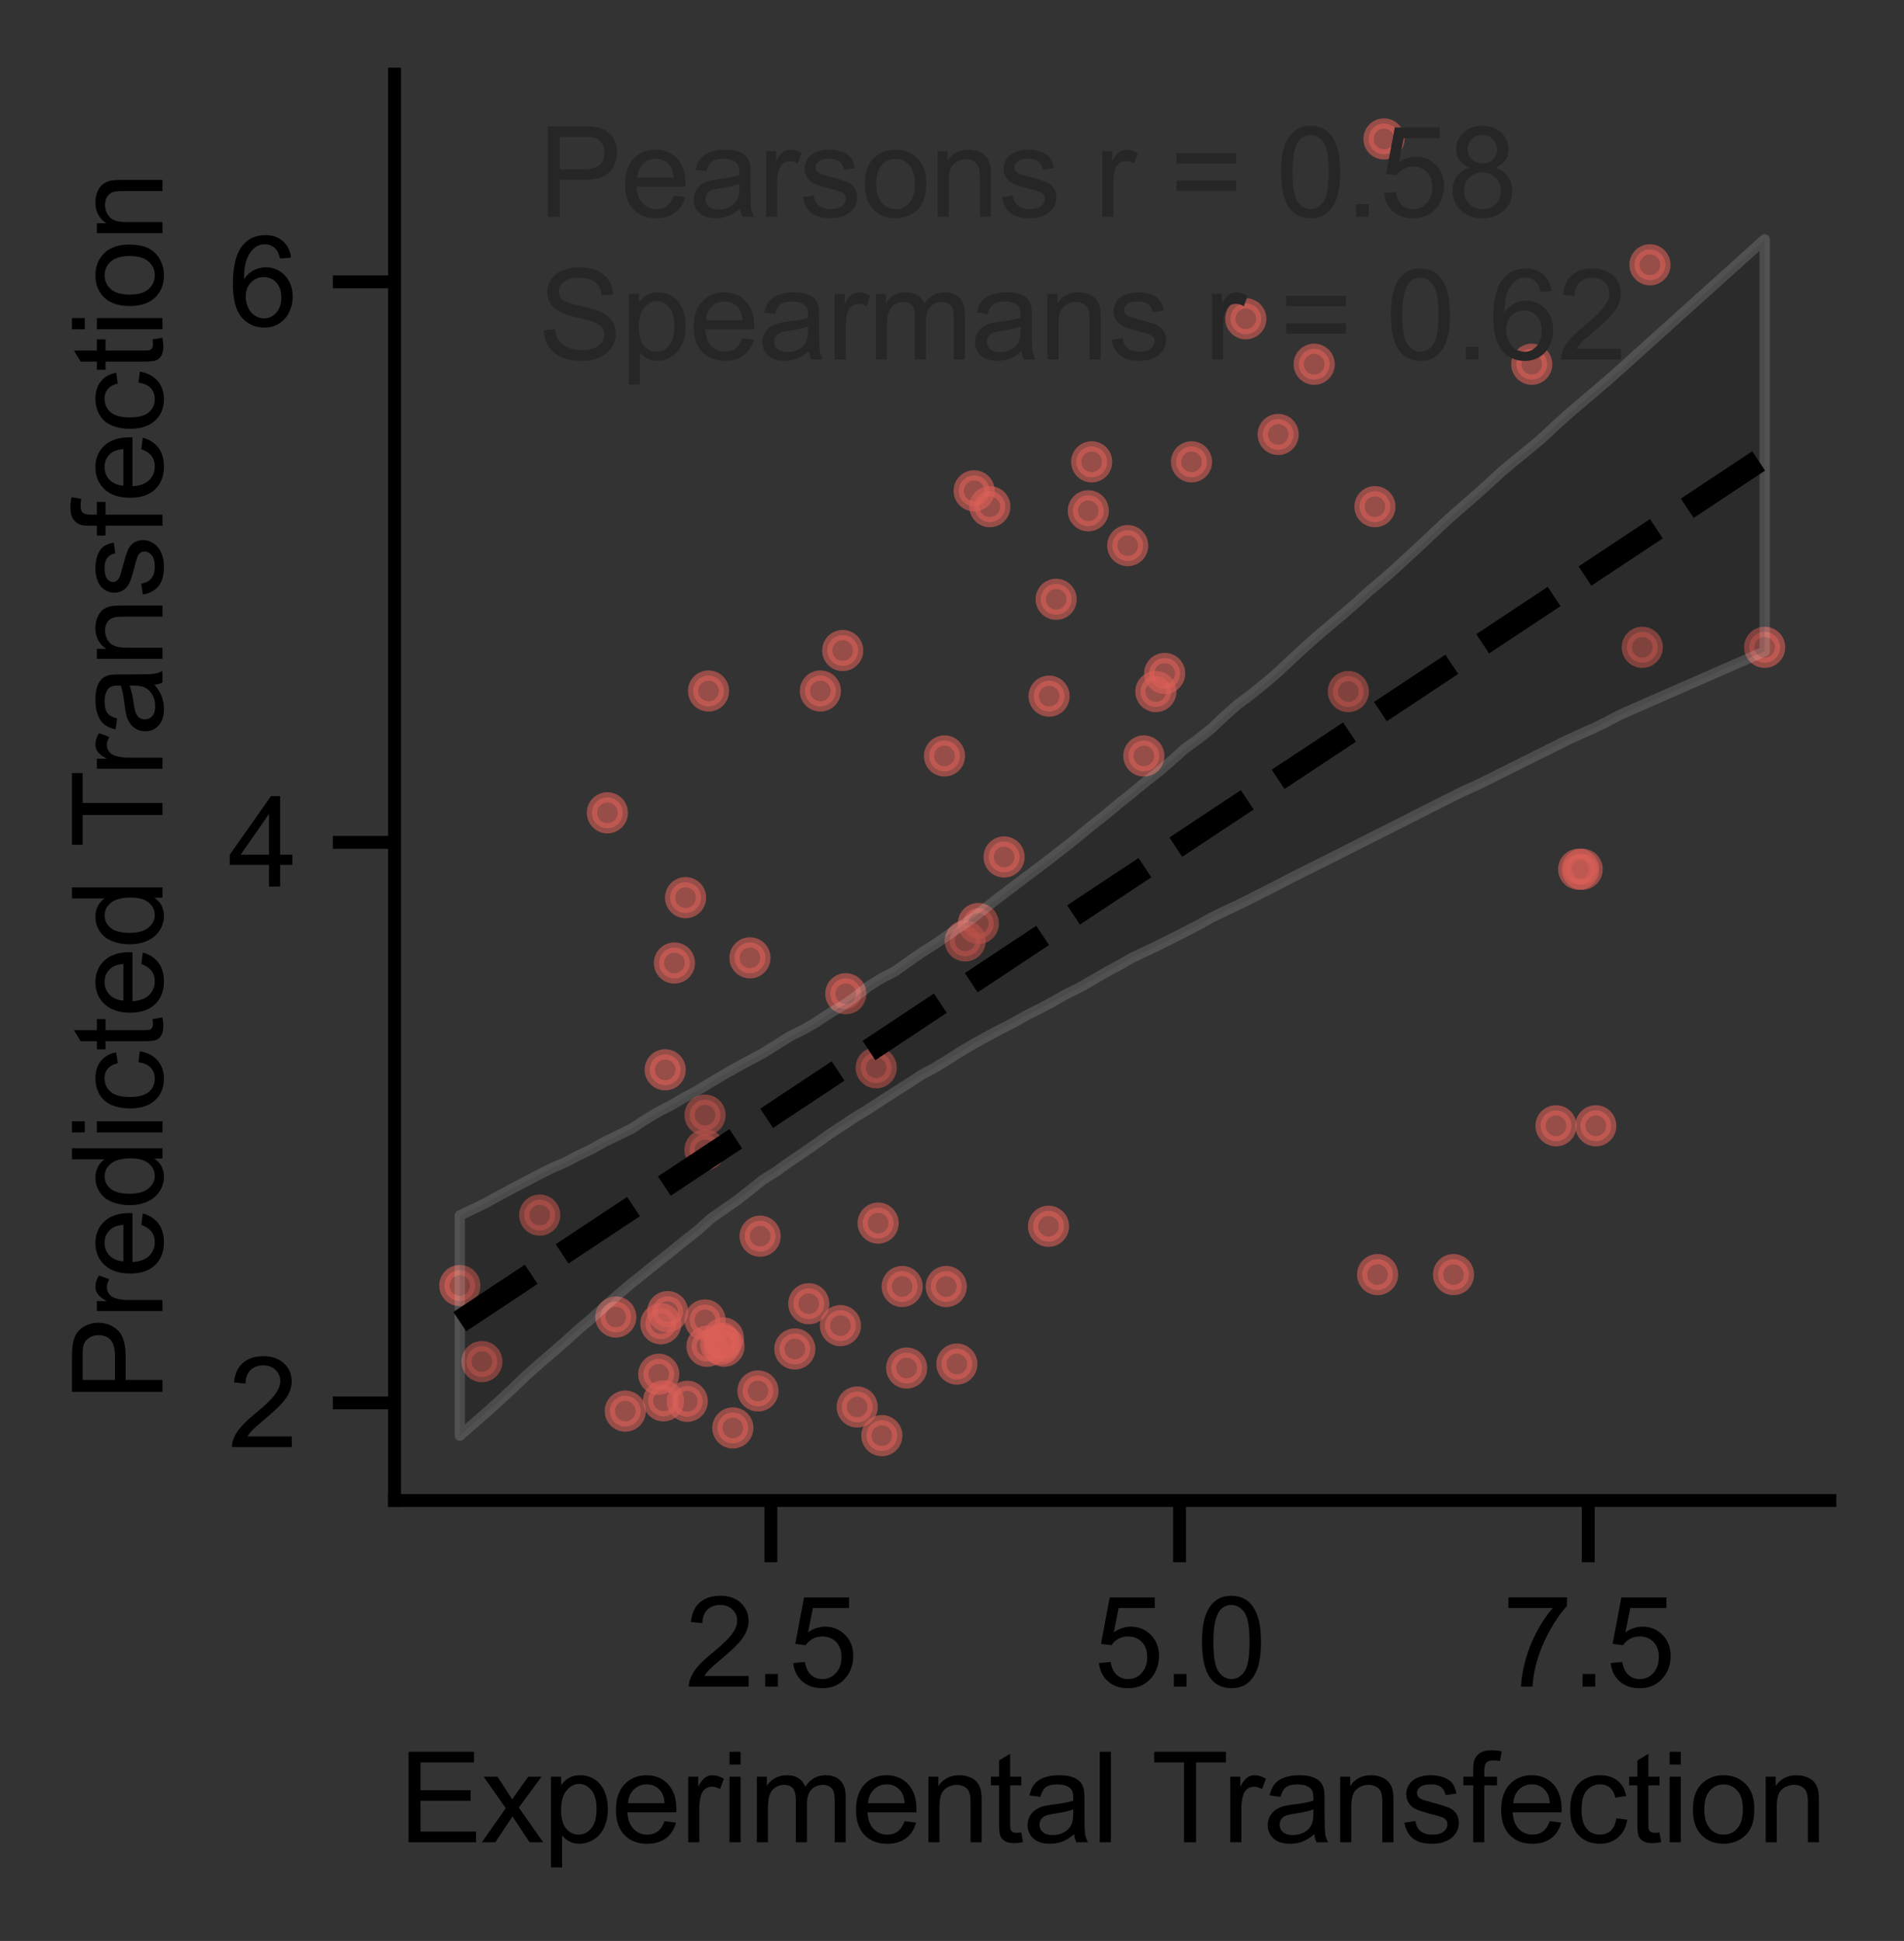 <?xml version="1.0" encoding="utf-8" standalone="no"?>
<!DOCTYPE svg PUBLIC "-//W3C//DTD SVG 1.1//EN"
  "http://www.w3.org/Graphics/SVG/1.1/DTD/svg11.dtd">
<svg xmlns:xlink="http://www.w3.org/1999/xlink" width="185.048pt" height="188.595pt" viewBox="0 0 185.048 188.595" xmlns="http://www.w3.org/2000/svg" version="1.1">
 <rect x="0" y="0" width="185.048" height="188.595" fill="#333333" stroke="none"/>
 <defs>
  <style type="text/css">*{stroke-linejoin: round; stroke-linecap: butt}</style>
 </defs>
 <g id="figure_1">
  <g id="patch_1">
   <path d="M 0 188.595 
L 185.048 188.595 
L 185.048 0 
L 0 0 
L 0 188.595 
z
" style="fill: none"/>
  </g>
  <g id="axes_1">
   <g id="patch_2">
    <path d="M 38.347 145.8 
L 177.847 145.8 
L 177.847 7.2 
L 38.347 7.2 
L 38.347 145.8 
z
" style="fill: none"/>
   </g>
   <g id="matplotlib.axis_1">
    <g id="xtick_1">
     <g id="line2d_1">
      <defs>
       <path id="m07da6d28dd" d="M 0 0 
L 0 6 
" style="stroke: #000000; stroke-width: 1.25"/>
      </defs>
      <g>
       <use xlink:href="#m07da6d28dd" x="74.919" y="145.8" style="stroke: #000000; stroke-width: 1.25"/>
      </g>
     </g>
     <g id="text_1">
      <!-- 2.5 -->
      <g transform="translate(66.579 163.889) scale(0.12 -0.12)">
       <defs>
        <path id="ArialMT-32" d="M 3222 541 
L 3222 0 
L 194 0 
Q 188 203 259 391 
Q 375 700 629 1000 
Q 884 1300 1366 1694 
Q 2113 2306 2375 2664 
Q 2638 3022 2638 3341 
Q 2638 3675 2398 3904 
Q 2159 4134 1775 4134 
Q 1369 4134 1125 3890 
Q 881 3647 878 3216 
L 300 3275 
Q 359 3922 746 4261 
Q 1134 4600 1788 4600 
Q 2447 4600 2831 4234 
Q 3216 3869 3216 3328 
Q 3216 3053 3103 2787 
Q 2991 2522 2730 2228 
Q 2469 1934 1863 1422 
Q 1356 997 1212 845 
Q 1069 694 975 541 
L 3222 541 
z
" transform="scale(0.016)"/>
        <path id="ArialMT-2e" d="M 581 0 
L 581 641 
L 1222 641 
L 1222 0 
L 581 0 
z
" transform="scale(0.016)"/>
        <path id="ArialMT-35" d="M 266 1200 
L 856 1250 
Q 922 819 1161 601 
Q 1400 384 1738 384 
Q 2144 384 2425 690 
Q 2706 997 2706 1503 
Q 2706 1984 2436 2262 
Q 2166 2541 1728 2541 
Q 1456 2541 1237 2417 
Q 1019 2294 894 2097 
L 366 2166 
L 809 4519 
L 3088 4519 
L 3088 3981 
L 1259 3981 
L 1013 2750 
Q 1425 3038 1878 3038 
Q 2478 3038 2890 2622 
Q 3303 2206 3303 1553 
Q 3303 931 2941 478 
Q 2500 -78 1738 -78 
Q 1113 -78 717 272 
Q 322 622 266 1200 
z
" transform="scale(0.016)"/>
       </defs>
       <use xlink:href="#ArialMT-32"/>
       <use xlink:href="#ArialMT-2e" x="55.615"/>
       <use xlink:href="#ArialMT-35" x="83.398"/>
      </g>
     </g>
    </g>
    <g id="xtick_2">
     <g id="line2d_2">
      <g>
       <use xlink:href="#m07da6d28dd" x="114.64" y="145.8" style="stroke: #000000; stroke-width: 1.25"/>
      </g>
     </g>
     <g id="text_2">
      <!-- 5.0 -->
      <g transform="translate(106.3 163.889) scale(0.12 -0.12)">
       <defs>
        <path id="ArialMT-30" d="M 266 2259 
Q 266 3072 433 3567 
Q 600 4063 929 4331 
Q 1259 4600 1759 4600 
Q 2128 4600 2406 4451 
Q 2684 4303 2865 4023 
Q 3047 3744 3150 3342 
Q 3253 2941 3253 2259 
Q 3253 1453 3087 958 
Q 2922 463 2592 192 
Q 2263 -78 1759 -78 
Q 1097 -78 719 397 
Q 266 969 266 2259 
z
M 844 2259 
Q 844 1131 1108 757 
Q 1372 384 1759 384 
Q 2147 384 2411 759 
Q 2675 1134 2675 2259 
Q 2675 3391 2411 3762 
Q 2147 4134 1753 4134 
Q 1366 4134 1134 3806 
Q 844 3388 844 2259 
z
" transform="scale(0.016)"/>
       </defs>
       <use xlink:href="#ArialMT-35"/>
       <use xlink:href="#ArialMT-2e" x="55.615"/>
       <use xlink:href="#ArialMT-30" x="83.398"/>
      </g>
     </g>
    </g>
    <g id="xtick_3">
     <g id="line2d_3">
      <g>
       <use xlink:href="#m07da6d28dd" x="154.36" y="145.8" style="stroke: #000000; stroke-width: 1.25"/>
      </g>
     </g>
     <g id="text_3">
      <!-- 7.5 -->
      <g transform="translate(146.02 163.889) scale(0.12 -0.12)">
       <defs>
        <path id="ArialMT-37" d="M 303 3981 
L 303 4522 
L 3269 4522 
L 3269 4084 
Q 2831 3619 2401 2847 
Q 1972 2075 1738 1259 
Q 1569 684 1522 0 
L 944 0 
Q 953 541 1156 1306 
Q 1359 2072 1739 2783 
Q 2119 3494 2547 3981 
L 303 3981 
z
" transform="scale(0.016)"/>
       </defs>
       <use xlink:href="#ArialMT-37"/>
       <use xlink:href="#ArialMT-2e" x="55.615"/>
       <use xlink:href="#ArialMT-35" x="83.398"/>
      </g>
     </g>
    </g>
    <g id="text_4">
     <!-- Experimental Transfection -->
     <g transform="translate(38.735 179.01) scale(0.12 -0.12)">
      <defs>
       <path id="ArialMT-45" d="M 506 0 
L 506 4581 
L 3819 4581 
L 3819 4041 
L 1113 4041 
L 1113 2638 
L 3647 2638 
L 3647 2100 
L 1113 2100 
L 1113 541 
L 3925 541 
L 3925 0 
L 506 0 
z
" transform="scale(0.016)"/>
       <path id="ArialMT-78" d="M 47 0 
L 1259 1725 
L 138 3319 
L 841 3319 
L 1350 2541 
Q 1494 2319 1581 2169 
Q 1719 2375 1834 2534 
L 2394 3319 
L 3066 3319 
L 1919 1756 
L 3153 0 
L 2463 0 
L 1781 1031 
L 1600 1309 
L 728 0 
L 47 0 
z
" transform="scale(0.016)"/>
       <path id="ArialMT-70" d="M 422 -1272 
L 422 3319 
L 934 3319 
L 934 2888 
Q 1116 3141 1344 3267 
Q 1572 3394 1897 3394 
Q 2322 3394 2647 3175 
Q 2972 2956 3137 2557 
Q 3303 2159 3303 1684 
Q 3303 1175 3120 767 
Q 2938 359 2589 142 
Q 2241 -75 1856 -75 
Q 1575 -75 1351 44 
Q 1128 163 984 344 
L 984 -1272 
L 422 -1272 
z
M 931 1641 
Q 931 1000 1190 694 
Q 1450 388 1819 388 
Q 2194 388 2461 705 
Q 2728 1022 2728 1688 
Q 2728 2322 2467 2637 
Q 2206 2953 1844 2953 
Q 1484 2953 1207 2617 
Q 931 2281 931 1641 
z
" transform="scale(0.016)"/>
       <path id="ArialMT-65" d="M 2694 1069 
L 3275 997 
Q 3138 488 2766 206 
Q 2394 -75 1816 -75 
Q 1088 -75 661 373 
Q 234 822 234 1631 
Q 234 2469 665 2931 
Q 1097 3394 1784 3394 
Q 2450 3394 2872 2941 
Q 3294 2488 3294 1666 
Q 3294 1616 3291 1516 
L 816 1516 
Q 847 969 1125 678 
Q 1403 388 1819 388 
Q 2128 388 2347 550 
Q 2566 713 2694 1069 
z
M 847 1978 
L 2700 1978 
Q 2663 2397 2488 2606 
Q 2219 2931 1791 2931 
Q 1403 2931 1139 2672 
Q 875 2413 847 1978 
z
" transform="scale(0.016)"/>
       <path id="ArialMT-72" d="M 416 0 
L 416 3319 
L 922 3319 
L 922 2816 
Q 1116 3169 1280 3281 
Q 1444 3394 1641 3394 
Q 1925 3394 2219 3213 
L 2025 2691 
Q 1819 2813 1613 2813 
Q 1428 2813 1281 2702 
Q 1134 2591 1072 2394 
Q 978 2094 978 1738 
L 978 0 
L 416 0 
z
" transform="scale(0.016)"/>
       <path id="ArialMT-69" d="M 425 3934 
L 425 4581 
L 988 4581 
L 988 3934 
L 425 3934 
z
M 425 0 
L 425 3319 
L 988 3319 
L 988 0 
L 425 0 
z
" transform="scale(0.016)"/>
       <path id="ArialMT-6d" d="M 422 0 
L 422 3319 
L 925 3319 
L 925 2853 
Q 1081 3097 1340 3245 
Q 1600 3394 1931 3394 
Q 2300 3394 2536 3241 
Q 2772 3088 2869 2813 
Q 3263 3394 3894 3394 
Q 4388 3394 4653 3120 
Q 4919 2847 4919 2278 
L 4919 0 
L 4359 0 
L 4359 2091 
Q 4359 2428 4304 2576 
Q 4250 2725 4106 2815 
Q 3963 2906 3769 2906 
Q 3419 2906 3187 2673 
Q 2956 2441 2956 1928 
L 2956 0 
L 2394 0 
L 2394 2156 
Q 2394 2531 2256 2718 
Q 2119 2906 1806 2906 
Q 1569 2906 1367 2781 
Q 1166 2656 1075 2415 
Q 984 2175 984 1722 
L 984 0 
L 422 0 
z
" transform="scale(0.016)"/>
       <path id="ArialMT-6e" d="M 422 0 
L 422 3319 
L 928 3319 
L 928 2847 
Q 1294 3394 1984 3394 
Q 2284 3394 2536 3286 
Q 2788 3178 2913 3003 
Q 3038 2828 3088 2588 
Q 3119 2431 3119 2041 
L 3119 0 
L 2556 0 
L 2556 2019 
Q 2556 2363 2490 2533 
Q 2425 2703 2258 2804 
Q 2091 2906 1866 2906 
Q 1506 2906 1245 2678 
Q 984 2450 984 1813 
L 984 0 
L 422 0 
z
" transform="scale(0.016)"/>
       <path id="ArialMT-74" d="M 1650 503 
L 1731 6 
Q 1494 -44 1306 -44 
Q 1000 -44 831 53 
Q 663 150 594 308 
Q 525 466 525 972 
L 525 2881 
L 113 2881 
L 113 3319 
L 525 3319 
L 525 4141 
L 1084 4478 
L 1084 3319 
L 1650 3319 
L 1650 2881 
L 1084 2881 
L 1084 941 
Q 1084 700 1114 631 
Q 1144 563 1211 522 
Q 1278 481 1403 481 
Q 1497 481 1650 503 
z
" transform="scale(0.016)"/>
       <path id="ArialMT-61" d="M 2588 409 
Q 2275 144 1986 34 
Q 1697 -75 1366 -75 
Q 819 -75 525 192 
Q 231 459 231 875 
Q 231 1119 342 1320 
Q 453 1522 633 1644 
Q 813 1766 1038 1828 
Q 1203 1872 1538 1913 
Q 2219 1994 2541 2106 
Q 2544 2222 2544 2253 
Q 2544 2597 2384 2738 
Q 2169 2928 1744 2928 
Q 1347 2928 1158 2789 
Q 969 2650 878 2297 
L 328 2372 
Q 403 2725 575 2942 
Q 747 3159 1072 3276 
Q 1397 3394 1825 3394 
Q 2250 3394 2515 3294 
Q 2781 3194 2906 3042 
Q 3031 2891 3081 2659 
Q 3109 2516 3109 2141 
L 3109 1391 
Q 3109 606 3145 398 
Q 3181 191 3288 0 
L 2700 0 
Q 2613 175 2588 409 
z
M 2541 1666 
Q 2234 1541 1622 1453 
Q 1275 1403 1131 1340 
Q 988 1278 909 1158 
Q 831 1038 831 891 
Q 831 666 1001 516 
Q 1172 366 1500 366 
Q 1825 366 2078 508 
Q 2331 650 2450 897 
Q 2541 1088 2541 1459 
L 2541 1666 
z
" transform="scale(0.016)"/>
       <path id="ArialMT-6c" d="M 409 0 
L 409 4581 
L 972 4581 
L 972 0 
L 409 0 
z
" transform="scale(0.016)"/>
       <path id="ArialMT-20" transform="scale(0.016)"/>
       <path id="ArialMT-54" d="M 1659 0 
L 1659 4041 
L 150 4041 
L 150 4581 
L 3781 4581 
L 3781 4041 
L 2266 4041 
L 2266 0 
L 1659 0 
z
" transform="scale(0.016)"/>
       <path id="ArialMT-73" d="M 197 991 
L 753 1078 
Q 800 744 1014 566 
Q 1228 388 1613 388 
Q 2000 388 2187 545 
Q 2375 703 2375 916 
Q 2375 1106 2209 1216 
Q 2094 1291 1634 1406 
Q 1016 1563 777 1677 
Q 538 1791 414 1992 
Q 291 2194 291 2438 
Q 291 2659 392 2848 
Q 494 3038 669 3163 
Q 800 3259 1026 3326 
Q 1253 3394 1513 3394 
Q 1903 3394 2198 3281 
Q 2494 3169 2634 2976 
Q 2775 2784 2828 2463 
L 2278 2388 
Q 2241 2644 2061 2787 
Q 1881 2931 1553 2931 
Q 1166 2931 1000 2803 
Q 834 2675 834 2503 
Q 834 2394 903 2306 
Q 972 2216 1119 2156 
Q 1203 2125 1616 2013 
Q 2213 1853 2448 1751 
Q 2684 1650 2818 1456 
Q 2953 1263 2953 975 
Q 2953 694 2789 445 
Q 2625 197 2315 61 
Q 2006 -75 1616 -75 
Q 969 -75 630 194 
Q 291 463 197 991 
z
" transform="scale(0.016)"/>
       <path id="ArialMT-66" d="M 556 0 
L 556 2881 
L 59 2881 
L 59 3319 
L 556 3319 
L 556 3672 
Q 556 4006 616 4169 
Q 697 4388 901 4523 
Q 1106 4659 1475 4659 
Q 1713 4659 2000 4603 
L 1916 4113 
Q 1741 4144 1584 4144 
Q 1328 4144 1222 4034 
Q 1116 3925 1116 3625 
L 1116 3319 
L 1763 3319 
L 1763 2881 
L 1116 2881 
L 1116 0 
L 556 0 
z
" transform="scale(0.016)"/>
       <path id="ArialMT-63" d="M 2588 1216 
L 3141 1144 
Q 3050 572 2676 248 
Q 2303 -75 1759 -75 
Q 1078 -75 664 370 
Q 250 816 250 1647 
Q 250 2184 428 2587 
Q 606 2991 970 3192 
Q 1334 3394 1763 3394 
Q 2303 3394 2647 3120 
Q 2991 2847 3088 2344 
L 2541 2259 
Q 2463 2594 2264 2762 
Q 2066 2931 1784 2931 
Q 1359 2931 1093 2626 
Q 828 2322 828 1663 
Q 828 994 1084 691 
Q 1341 388 1753 388 
Q 2084 388 2306 591 
Q 2528 794 2588 1216 
z
" transform="scale(0.016)"/>
       <path id="ArialMT-6f" d="M 213 1659 
Q 213 2581 725 3025 
Q 1153 3394 1769 3394 
Q 2453 3394 2887 2945 
Q 3322 2497 3322 1706 
Q 3322 1066 3130 698 
Q 2938 331 2570 128 
Q 2203 -75 1769 -75 
Q 1072 -75 642 372 
Q 213 819 213 1659 
z
M 791 1659 
Q 791 1022 1069 705 
Q 1347 388 1769 388 
Q 2188 388 2466 706 
Q 2744 1025 2744 1678 
Q 2744 2294 2464 2611 
Q 2184 2928 1769 2928 
Q 1347 2928 1069 2612 
Q 791 2297 791 1659 
z
" transform="scale(0.016)"/>
      </defs>
      <use xlink:href="#ArialMT-45"/>
      <use xlink:href="#ArialMT-78" x="66.699"/>
      <use xlink:href="#ArialMT-70" x="116.699"/>
      <use xlink:href="#ArialMT-65" x="172.314"/>
      <use xlink:href="#ArialMT-72" x="227.93"/>
      <use xlink:href="#ArialMT-69" x="261.23"/>
      <use xlink:href="#ArialMT-6d" x="283.447"/>
      <use xlink:href="#ArialMT-65" x="366.748"/>
      <use xlink:href="#ArialMT-6e" x="422.363"/>
      <use xlink:href="#ArialMT-74" x="477.979"/>
      <use xlink:href="#ArialMT-61" x="505.762"/>
      <use xlink:href="#ArialMT-6c" x="561.377"/>
      <use xlink:href="#ArialMT-20" x="583.594"/>
      <use xlink:href="#ArialMT-54" x="609.627"/>
      <use xlink:href="#ArialMT-72" x="666.961"/>
      <use xlink:href="#ArialMT-61" x="700.262"/>
      <use xlink:href="#ArialMT-6e" x="755.877"/>
      <use xlink:href="#ArialMT-73" x="811.492"/>
      <use xlink:href="#ArialMT-66" x="861.492"/>
      <use xlink:href="#ArialMT-65" x="889.275"/>
      <use xlink:href="#ArialMT-63" x="944.891"/>
      <use xlink:href="#ArialMT-74" x="994.891"/>
      <use xlink:href="#ArialMT-69" x="1022.674"/>
      <use xlink:href="#ArialMT-6f" x="1044.891"/>
      <use xlink:href="#ArialMT-6e" x="1100.506"/>
     </g>
    </g>
   </g>
   <g id="matplotlib.axis_2">
    <g id="ytick_1">
     <g id="line2d_4">
      <defs>
       <path id="mb10f9fb63d" d="M 0 0 
L -6 0 
" style="stroke: #000000; stroke-width: 1.25"/>
      </defs>
      <g>
       <use xlink:href="#mb10f9fb63d" x="38.347" y="136.316" style="stroke: #000000; stroke-width: 1.25"/>
      </g>
     </g>
     <g id="text_5">
      <!-- 2 -->
      <g transform="translate(22.174 140.611) scale(0.12 -0.12)">
       <use xlink:href="#ArialMT-32"/>
      </g>
     </g>
    </g>
    <g id="ytick_2">
     <g id="line2d_5">
      <g>
       <use xlink:href="#mb10f9fb63d" x="38.347" y="81.85" style="stroke: #000000; stroke-width: 1.25"/>
      </g>
     </g>
     <g id="text_6">
      <!-- 4 -->
      <g transform="translate(22.174 86.144) scale(0.12 -0.12)">
       <defs>
        <path id="ArialMT-34" d="M 2069 0 
L 2069 1097 
L 81 1097 
L 81 1613 
L 2172 4581 
L 2631 4581 
L 2631 1613 
L 3250 1613 
L 3250 1097 
L 2631 1097 
L 2631 0 
L 2069 0 
z
M 2069 1613 
L 2069 3678 
L 634 1613 
L 2069 1613 
z
" transform="scale(0.016)"/>
       </defs>
       <use xlink:href="#ArialMT-34"/>
      </g>
     </g>
    </g>
    <g id="ytick_3">
     <g id="line2d_6">
      <g>
       <use xlink:href="#mb10f9fb63d" x="38.347" y="27.383" style="stroke: #000000; stroke-width: 1.25"/>
      </g>
     </g>
     <g id="text_7">
      <!-- 6 -->
      <g transform="translate(22.174 31.678) scale(0.12 -0.12)">
       <defs>
        <path id="ArialMT-36" d="M 3184 3459 
L 2625 3416 
Q 2550 3747 2413 3897 
Q 2184 4138 1850 4138 
Q 1581 4138 1378 3988 
Q 1113 3794 959 3422 
Q 806 3050 800 2363 
Q 1003 2672 1297 2822 
Q 1591 2972 1913 2972 
Q 2475 2972 2870 2558 
Q 3266 2144 3266 1488 
Q 3266 1056 3080 686 
Q 2894 316 2569 119 
Q 2244 -78 1831 -78 
Q 1128 -78 684 439 
Q 241 956 241 2144 
Q 241 3472 731 4075 
Q 1159 4600 1884 4600 
Q 2425 4600 2770 4297 
Q 3116 3994 3184 3459 
z
M 888 1484 
Q 888 1194 1011 928 
Q 1134 663 1356 523 
Q 1578 384 1822 384 
Q 2178 384 2434 671 
Q 2691 959 2691 1453 
Q 2691 1928 2437 2201 
Q 2184 2475 1800 2475 
Q 1419 2475 1153 2201 
Q 888 1928 888 1484 
z
" transform="scale(0.016)"/>
       </defs>
       <use xlink:href="#ArialMT-36"/>
      </g>
     </g>
    </g>
    <g id="text_8">
     <!-- Predicted Transfection -->
     <g transform="translate(15.789 136.195) rotate(-90) scale(0.12 -0.12)">
      <defs>
       <path id="ArialMT-50" d="M 494 0 
L 494 4581 
L 2222 4581 
Q 2678 4581 2919 4538 
Q 3256 4481 3484 4323 
Q 3713 4166 3852 3881 
Q 3991 3597 3991 3256 
Q 3991 2672 3619 2267 
Q 3247 1863 2275 1863 
L 1100 1863 
L 1100 0 
L 494 0 
z
M 1100 2403 
L 2284 2403 
Q 2872 2403 3119 2622 
Q 3366 2841 3366 3238 
Q 3366 3525 3220 3729 
Q 3075 3934 2838 4000 
Q 2684 4041 2272 4041 
L 1100 4041 
L 1100 2403 
z
" transform="scale(0.016)"/>
       <path id="ArialMT-64" d="M 2575 0 
L 2575 419 
Q 2259 -75 1647 -75 
Q 1250 -75 917 144 
Q 584 363 401 755 
Q 219 1147 219 1656 
Q 219 2153 384 2558 
Q 550 2963 881 3178 
Q 1213 3394 1622 3394 
Q 1922 3394 2156 3267 
Q 2391 3141 2538 2938 
L 2538 4581 
L 3097 4581 
L 3097 0 
L 2575 0 
z
M 797 1656 
Q 797 1019 1065 703 
Q 1334 388 1700 388 
Q 2069 388 2326 689 
Q 2584 991 2584 1609 
Q 2584 2291 2321 2609 
Q 2059 2928 1675 2928 
Q 1300 2928 1048 2622 
Q 797 2316 797 1656 
z
" transform="scale(0.016)"/>
      </defs>
      <use xlink:href="#ArialMT-50"/>
      <use xlink:href="#ArialMT-72" x="66.699"/>
      <use xlink:href="#ArialMT-65" x="100"/>
      <use xlink:href="#ArialMT-64" x="155.615"/>
      <use xlink:href="#ArialMT-69" x="211.23"/>
      <use xlink:href="#ArialMT-63" x="233.447"/>
      <use xlink:href="#ArialMT-74" x="283.447"/>
      <use xlink:href="#ArialMT-65" x="311.23"/>
      <use xlink:href="#ArialMT-64" x="366.846"/>
      <use xlink:href="#ArialMT-20" x="422.461"/>
      <use xlink:href="#ArialMT-54" x="448.494"/>
      <use xlink:href="#ArialMT-72" x="505.828"/>
      <use xlink:href="#ArialMT-61" x="539.129"/>
      <use xlink:href="#ArialMT-6e" x="594.744"/>
      <use xlink:href="#ArialMT-73" x="650.359"/>
      <use xlink:href="#ArialMT-66" x="700.359"/>
      <use xlink:href="#ArialMT-65" x="728.143"/>
      <use xlink:href="#ArialMT-63" x="783.758"/>
      <use xlink:href="#ArialMT-74" x="833.758"/>
      <use xlink:href="#ArialMT-69" x="861.541"/>
      <use xlink:href="#ArialMT-6f" x="883.758"/>
      <use xlink:href="#ArialMT-6e" x="939.373"/>
     </g>
    </g>
   </g>
   <g id="PathCollection_1">
    <defs>
     <path id="md34fb2d854" d="M 0 1.5 
C 0.398 1.5 0.779 1.342 1.061 1.061 
C 1.342 0.779 1.5 0.398 1.5 0 
C 1.5 -0.398 1.342 -0.779 1.061 -1.061 
C 0.779 -1.342 0.398 -1.5 0 -1.5 
C -0.398 -1.5 -0.779 -1.342 -1.061 -1.061 
C -1.342 -0.779 -1.5 -0.398 -1.5 0 
C -1.5 0.398 -1.342 0.779 -1.061 1.061 
C -0.779 1.342 -0.398 1.5 0 1.5 
z
" style="stroke: #db5f57; stroke-opacity: 0.6"/>
    </defs>
    <g clip-path="url(#p2234dc87bb)">
     <use xlink:href="#md34fb2d854" x="153.771" y="84.461" style="fill: #db5f57; fill-opacity: 0.6; stroke: #db5f57; stroke-opacity: 0.6"/>
     <use xlink:href="#md34fb2d854" x="148.87" y="35.393" style="fill: #db5f57; fill-opacity: 0.6; stroke: #db5f57; stroke-opacity: 0.6"/>
     <use xlink:href="#md34fb2d854" x="133.885" y="123.849" style="fill: #db5f57; fill-opacity: 0.6; stroke: #db5f57; stroke-opacity: 0.6"/>
     <use xlink:href="#md34fb2d854" x="112.338" y="67.197" style="fill: #db5f57; fill-opacity: 0.6; stroke: #db5f57; stroke-opacity: 0.6"/>
     <use xlink:href="#md34fb2d854" x="68.712" y="130.815" style="fill: #db5f57; fill-opacity: 0.6; stroke: #db5f57; stroke-opacity: 0.6"/>
     <use xlink:href="#md34fb2d854" x="68.861" y="67.142" style="fill: #db5f57; fill-opacity: 0.6; stroke: #db5f57; stroke-opacity: 0.6"/>
     <use xlink:href="#md34fb2d854" x="159.611" y="62.897" style="fill: #db5f57; fill-opacity: 0.6; stroke: #db5f57; stroke-opacity: 0.6"/>
     <use xlink:href="#md34fb2d854" x="96.203" y="49.231" style="fill: #db5f57; fill-opacity: 0.6; stroke: #db5f57; stroke-opacity: 0.6"/>
     <use xlink:href="#md34fb2d854" x="155.094" y="109.39" style="fill: #db5f57; fill-opacity: 0.6; stroke: #db5f57; stroke-opacity: 0.6"/>
     <use xlink:href="#md34fb2d854" x="91.795" y="73.452" style="fill: #db5f57; fill-opacity: 0.6; stroke: #db5f57; stroke-opacity: 0.6"/>
     <use xlink:href="#md34fb2d854" x="91.963" y="125.005" style="fill: #db5f57; fill-opacity: 0.6; stroke: #db5f57; stroke-opacity: 0.6"/>
     <use xlink:href="#md34fb2d854" x="106.099" y="44.877" style="fill: #db5f57; fill-opacity: 0.6; stroke: #db5f57; stroke-opacity: 0.6"/>
     <use xlink:href="#md34fb2d854" x="153.43" y="84.461" style="fill: #db5f57; fill-opacity: 0.6; stroke: #db5f57; stroke-opacity: 0.6"/>
     <use xlink:href="#md34fb2d854" x="127.725" y="35.393" style="fill: #db5f57; fill-opacity: 0.6; stroke: #db5f57; stroke-opacity: 0.6"/>
     <use xlink:href="#md34fb2d854" x="141.267" y="123.849" style="fill: #db5f57; fill-opacity: 0.6; stroke: #db5f57; stroke-opacity: 0.6"/>
     <use xlink:href="#md34fb2d854" x="131.044" y="67.197" style="fill: #db5f57; fill-opacity: 0.6; stroke: #db5f57; stroke-opacity: 0.6"/>
     <use xlink:href="#md34fb2d854" x="70.364" y="130.815" style="fill: #db5f57; fill-opacity: 0.6; stroke: #db5f57; stroke-opacity: 0.6"/>
     <use xlink:href="#md34fb2d854" x="79.731" y="67.142" style="fill: #db5f57; fill-opacity: 0.6; stroke: #db5f57; stroke-opacity: 0.6"/>
     <use xlink:href="#md34fb2d854" x="171.507" y="62.897" style="fill: #db5f57; fill-opacity: 0.6; stroke: #db5f57; stroke-opacity: 0.6"/>
     <use xlink:href="#md34fb2d854" x="133.627" y="49.231" style="fill: #db5f57; fill-opacity: 0.6; stroke: #db5f57; stroke-opacity: 0.6"/>
     <use xlink:href="#md34fb2d854" x="151.228" y="109.39" style="fill: #db5f57; fill-opacity: 0.6; stroke: #db5f57; stroke-opacity: 0.6"/>
     <use xlink:href="#md34fb2d854" x="111.168" y="73.452" style="fill: #db5f57; fill-opacity: 0.6; stroke: #db5f57; stroke-opacity: 0.6"/>
     <use xlink:href="#md34fb2d854" x="87.681" y="125.005" style="fill: #db5f57; fill-opacity: 0.6; stroke: #db5f57; stroke-opacity: 0.6"/>
     <use xlink:href="#md34fb2d854" x="115.805" y="44.877" style="fill: #db5f57; fill-opacity: 0.6; stroke: #db5f57; stroke-opacity: 0.6"/>
     <use xlink:href="#md34fb2d854" x="101.905" y="119.154" style="fill: #db5f57; fill-opacity: 0.6; stroke: #db5f57; stroke-opacity: 0.6"/>
     <use xlink:href="#md34fb2d854" x="160.358" y="25.729" style="fill: #db5f57; fill-opacity: 0.6; stroke: #db5f57; stroke-opacity: 0.6"/>
     <use xlink:href="#md34fb2d854" x="88.115" y="132.928" style="fill: #db5f57; fill-opacity: 0.6; stroke: #db5f57; stroke-opacity: 0.6"/>
     <use xlink:href="#md34fb2d854" x="95.082" y="89.735" style="fill: #db5f57; fill-opacity: 0.6; stroke: #db5f57; stroke-opacity: 0.6"/>
     <use xlink:href="#md34fb2d854" x="60.77" y="137.113" style="fill: #db5f57; fill-opacity: 0.6; stroke: #db5f57; stroke-opacity: 0.6"/>
     <use xlink:href="#md34fb2d854" x="68.52" y="111.731" style="fill: #db5f57; fill-opacity: 0.6; stroke: #db5f57; stroke-opacity: 0.6"/>
     <use xlink:href="#md34fb2d854" x="92.997" y="132.541" style="fill: #db5f57; fill-opacity: 0.6; stroke: #db5f57; stroke-opacity: 0.6"/>
     <use xlink:href="#md34fb2d854" x="134.509" y="13.5" style="fill: #db5f57; fill-opacity: 0.6; stroke: #db5f57; stroke-opacity: 0.6"/>
     <use xlink:href="#md34fb2d854" x="85.706" y="139.496" style="fill: #db5f57; fill-opacity: 0.6; stroke: #db5f57; stroke-opacity: 0.6"/>
     <use xlink:href="#md34fb2d854" x="102.646" y="58.231" style="fill: #db5f57; fill-opacity: 0.6; stroke: #db5f57; stroke-opacity: 0.6"/>
     <use xlink:href="#md34fb2d854" x="73.67" y="135.155" style="fill: #db5f57; fill-opacity: 0.6; stroke: #db5f57; stroke-opacity: 0.6"/>
     <use xlink:href="#md34fb2d854" x="109.602" y="53.017" style="fill: #db5f57; fill-opacity: 0.6; stroke: #db5f57; stroke-opacity: 0.6"/>
     <use xlink:href="#md34fb2d854" x="65.546" y="93.573" style="fill: #db5f57; fill-opacity: 0.6; stroke: #db5f57; stroke-opacity: 0.6"/>
     <use xlink:href="#md34fb2d854" x="82.201" y="96.556" style="fill: #db5f57; fill-opacity: 0.6; stroke: #db5f57; stroke-opacity: 0.6"/>
     <use xlink:href="#md34fb2d854" x="85.347" y="118.845" style="fill: #db5f57; fill-opacity: 0.6; stroke: #db5f57; stroke-opacity: 0.6"/>
     <use xlink:href="#md34fb2d854" x="64.649" y="103.95" style="fill: #db5f57; fill-opacity: 0.6; stroke: #db5f57; stroke-opacity: 0.6"/>
     <use xlink:href="#md34fb2d854" x="64.888" y="127.449" style="fill: #db5f57; fill-opacity: 0.6; stroke: #db5f57; stroke-opacity: 0.6"/>
     <use xlink:href="#md34fb2d854" x="68.52" y="108.354" style="fill: #db5f57; fill-opacity: 0.6; stroke: #db5f57; stroke-opacity: 0.6"/>
     <use xlink:href="#md34fb2d854" x="73.877" y="120.115" style="fill: #db5f57; fill-opacity: 0.6; stroke: #db5f57; stroke-opacity: 0.6"/>
     <use xlink:href="#md34fb2d854" x="113.195" y="65.437" style="fill: #db5f57; fill-opacity: 0.6; stroke: #db5f57; stroke-opacity: 0.6"/>
     <use xlink:href="#md34fb2d854" x="64.022" y="133.534" style="fill: #db5f57; fill-opacity: 0.6; stroke: #db5f57; stroke-opacity: 0.6"/>
     <use xlink:href="#md34fb2d854" x="124.225" y="42.213" style="fill: #db5f57; fill-opacity: 0.6; stroke: #db5f57; stroke-opacity: 0.6"/>
     <use xlink:href="#md34fb2d854" x="66.796" y="136.161" style="fill: #db5f57; fill-opacity: 0.6; stroke: #db5f57; stroke-opacity: 0.6"/>
     <use xlink:href="#md34fb2d854" x="121.078" y="30.975" style="fill: #db5f57; fill-opacity: 0.6; stroke: #db5f57; stroke-opacity: 0.6"/>
     <use xlink:href="#md34fb2d854" x="46.836" y="132.303" style="fill: #db5f57; fill-opacity: 0.6; stroke: #db5f57; stroke-opacity: 0.6"/>
     <use xlink:href="#md34fb2d854" x="71.225" y="138.748" style="fill: #db5f57; fill-opacity: 0.6; stroke: #db5f57; stroke-opacity: 0.6"/>
     <use xlink:href="#md34fb2d854" x="68.52" y="128.255" style="fill: #db5f57; fill-opacity: 0.6; stroke: #db5f57; stroke-opacity: 0.6"/>
     <use xlink:href="#md34fb2d854" x="70.043" y="130.61" style="fill: #db5f57; fill-opacity: 0.6; stroke: #db5f57; stroke-opacity: 0.6"/>
     <use xlink:href="#md34fb2d854" x="59.847" y="127.971" style="fill: #db5f57; fill-opacity: 0.6; stroke: #db5f57; stroke-opacity: 0.6"/>
     <use xlink:href="#md34fb2d854" x="64.225" y="128.624" style="fill: #db5f57; fill-opacity: 0.6; stroke: #db5f57; stroke-opacity: 0.6"/>
     <use xlink:href="#md34fb2d854" x="44.688" y="124.913" style="fill: #db5f57; fill-opacity: 0.6; stroke: #db5f57; stroke-opacity: 0.6"/>
     <use xlink:href="#md34fb2d854" x="77.251" y="131.075" style="fill: #db5f57; fill-opacity: 0.6; stroke: #db5f57; stroke-opacity: 0.6"/>
     <use xlink:href="#md34fb2d854" x="64.483" y="136.115" style="fill: #db5f57; fill-opacity: 0.6; stroke: #db5f57; stroke-opacity: 0.6"/>
     <use xlink:href="#md34fb2d854" x="72.888" y="93.071" style="fill: #db5f57; fill-opacity: 0.6; stroke: #db5f57; stroke-opacity: 0.6"/>
     <use xlink:href="#md34fb2d854" x="83.31" y="136.711" style="fill: #db5f57; fill-opacity: 0.6; stroke: #db5f57; stroke-opacity: 0.6"/>
     <use xlink:href="#md34fb2d854" x="105.772" y="49.632" style="fill: #db5f57; fill-opacity: 0.6; stroke: #db5f57; stroke-opacity: 0.6"/>
     <use xlink:href="#md34fb2d854" x="85.157" y="103.751" style="fill: #db5f57; fill-opacity: 0.6; stroke: #db5f57; stroke-opacity: 0.6"/>
     <use xlink:href="#md34fb2d854" x="81.904" y="63.209" style="fill: #db5f57; fill-opacity: 0.6; stroke: #db5f57; stroke-opacity: 0.6"/>
     <use xlink:href="#md34fb2d854" x="81.68" y="128.806" style="fill: #db5f57; fill-opacity: 0.6; stroke: #db5f57; stroke-opacity: 0.6"/>
     <use xlink:href="#md34fb2d854" x="93.808" y="91.423" style="fill: #db5f57; fill-opacity: 0.6; stroke: #db5f57; stroke-opacity: 0.6"/>
     <use xlink:href="#md34fb2d854" x="70.302" y="130.008" style="fill: #db5f57; fill-opacity: 0.6; stroke: #db5f57; stroke-opacity: 0.6"/>
     <use xlink:href="#md34fb2d854" x="66.631" y="87.222" style="fill: #db5f57; fill-opacity: 0.6; stroke: #db5f57; stroke-opacity: 0.6"/>
     <use xlink:href="#md34fb2d854" x="59.03" y="78.979" style="fill: #db5f57; fill-opacity: 0.6; stroke: #db5f57; stroke-opacity: 0.6"/>
     <use xlink:href="#md34fb2d854" x="101.961" y="67.642" style="fill: #db5f57; fill-opacity: 0.6; stroke: #db5f57; stroke-opacity: 0.6"/>
     <use xlink:href="#md34fb2d854" x="52.454" y="118.068" style="fill: #db5f57; fill-opacity: 0.6; stroke: #db5f57; stroke-opacity: 0.6"/>
     <use xlink:href="#md34fb2d854" x="97.588" y="83.27" style="fill: #db5f57; fill-opacity: 0.6; stroke: #db5f57; stroke-opacity: 0.6"/>
     <use xlink:href="#md34fb2d854" x="78.606" y="126.679" style="fill: #db5f57; fill-opacity: 0.6; stroke: #db5f57; stroke-opacity: 0.6"/>
     <use xlink:href="#md34fb2d854" x="94.675" y="47.691" style="fill: #db5f57; fill-opacity: 0.6; stroke: #db5f57; stroke-opacity: 0.6"/>
    </g>
   </g>
   <g id="PolyCollection_1">
    <defs>
     <path id="mee636dd54e" d="M 44.688 -70.49 
L 44.688 -49.095 
L 45.969 -50.212 
L 47.25 -51.33 
L 48.531 -52.476 
L 49.812 -53.672 
L 51.093 -54.896 
L 52.374 -56.038 
L 53.655 -57.136 
L 54.936 -58.256 
L 56.217 -59.407 
L 57.498 -60.494 
L 58.779 -61.661 
L 60.06 -62.793 
L 61.341 -63.871 
L 62.622 -64.895 
L 63.903 -65.933 
L 65.184 -66.943 
L 66.465 -67.988 
L 67.746 -68.985 
L 69.027 -70.145 
L 70.308 -71.044 
L 71.589 -71.936 
L 72.87 -72.938 
L 74.151 -73.961 
L 75.432 -74.761 
L 76.713 -75.687 
L 77.994 -76.537 
L 79.275 -77.433 
L 80.556 -78.358 
L 81.837 -79.199 
L 83.118 -80.05 
L 84.399 -80.821 
L 85.68 -81.661 
L 86.961 -82.487 
L 88.242 -83.294 
L 89.523 -84.139 
L 90.804 -84.829 
L 92.085 -85.596 
L 93.366 -86.418 
L 94.647 -87.174 
L 95.928 -87.882 
L 97.209 -88.562 
L 98.49 -89.219 
L 99.771 -89.942 
L 101.052 -90.583 
L 102.333 -91.264 
L 103.614 -91.998 
L 104.895 -92.63 
L 106.176 -93.356 
L 107.457 -94.106 
L 108.738 -94.798 
L 110.019 -95.525 
L 111.3 -96.134 
L 112.581 -96.742 
L 113.862 -97.388 
L 115.143 -98.036 
L 116.424 -98.698 
L 117.705 -99.412 
L 118.986 -100.045 
L 120.267 -100.635 
L 121.548 -101.276 
L 122.829 -101.923 
L 124.11 -102.571 
L 125.391 -103.247 
L 126.672 -103.89 
L 127.953 -104.529 
L 129.234 -105.168 
L 130.515 -105.812 
L 131.796 -106.459 
L 133.077 -107.107 
L 134.358 -107.755 
L 135.639 -108.402 
L 136.92 -109.05 
L 138.201 -109.698 
L 139.482 -110.346 
L 140.763 -110.992 
L 142.044 -111.632 
L 143.325 -112.212 
L 144.606 -112.823 
L 145.887 -113.473 
L 147.168 -114.11 
L 148.449 -114.749 
L 149.73 -115.388 
L 151.011 -116.027 
L 152.292 -116.666 
L 153.573 -117.257 
L 154.854 -117.816 
L 156.135 -118.448 
L 157.416 -119.124 
L 158.697 -119.692 
L 159.978 -120.254 
L 161.259 -120.815 
L 162.54 -121.377 
L 163.821 -121.939 
L 165.102 -122.5 
L 166.383 -123.062 
L 167.664 -123.623 
L 168.945 -124.185 
L 170.226 -124.746 
L 171.507 -125.308 
L 171.507 -165.34 
L 171.507 -165.34 
L 170.226 -164.188 
L 168.945 -163.035 
L 167.664 -161.882 
L 166.383 -160.729 
L 165.102 -159.577 
L 163.821 -158.424 
L 162.54 -157.271 
L 161.259 -156.118 
L 159.978 -154.965 
L 158.697 -153.81 
L 157.416 -152.655 
L 156.135 -151.53 
L 154.854 -150.437 
L 153.573 -149.344 
L 152.292 -148.251 
L 151.011 -147.09 
L 149.73 -145.893 
L 148.449 -144.832 
L 147.168 -143.787 
L 145.887 -142.716 
L 144.606 -141.533 
L 143.325 -140.389 
L 142.044 -139.272 
L 140.763 -138.15 
L 139.482 -136.952 
L 138.201 -135.739 
L 136.92 -134.558 
L 135.639 -133.373 
L 134.358 -132.251 
L 133.077 -131.171 
L 131.796 -130.003 
L 130.515 -128.898 
L 129.234 -127.812 
L 127.953 -126.725 
L 126.672 -125.585 
L 125.391 -124.402 
L 124.11 -123.198 
L 122.829 -122.106 
L 121.548 -121.074 
L 120.267 -120.125 
L 118.986 -118.984 
L 117.705 -117.777 
L 116.424 -116.763 
L 115.143 -115.831 
L 113.862 -114.684 
L 112.581 -113.591 
L 111.3 -112.592 
L 110.019 -111.532 
L 108.738 -110.509 
L 107.457 -109.441 
L 106.176 -108.433 
L 104.895 -107.383 
L 103.614 -106.358 
L 102.333 -105.362 
L 101.052 -104.377 
L 99.771 -103.421 
L 98.49 -102.451 
L 97.209 -101.484 
L 95.928 -100.484 
L 94.647 -99.471 
L 93.366 -98.575 
L 92.085 -97.703 
L 90.804 -96.81 
L 89.523 -96.004 
L 88.242 -95.102 
L 86.961 -94.198 
L 85.68 -93.543 
L 84.399 -92.742 
L 83.118 -91.723 
L 81.837 -90.837 
L 80.556 -90.088 
L 79.275 -89.228 
L 77.994 -88.504 
L 76.713 -87.863 
L 75.432 -87.051 
L 74.151 -86.257 
L 72.87 -85.57 
L 71.589 -84.874 
L 70.308 -84.149 
L 69.027 -83.39 
L 67.746 -82.606 
L 66.465 -81.929 
L 65.184 -81.172 
L 63.903 -80.512 
L 62.622 -79.74 
L 61.341 -78.893 
L 60.06 -78.275 
L 58.779 -77.657 
L 57.498 -76.942 
L 56.217 -76.318 
L 54.936 -75.651 
L 53.655 -75.099 
L 52.374 -74.46 
L 51.093 -73.789 
L 49.812 -73.116 
L 48.531 -72.43 
L 47.25 -71.721 
L 45.969 -71.098 
L 44.688 -70.49 
z
" style="stroke: #ffffff; stroke-opacity: 0.15"/>
    </defs>
    <g clip-path="url(#p2234dc87bb)">
     <use xlink:href="#mee636dd54e" x="0" y="188.595" style="fill-opacity: 0.15; stroke: #ffffff; stroke-opacity: 0.15"/>
    </g>
   </g>
   <g id="line2d_7">
    <path d="M 44.688 128.42 
L 45.969 127.572 
L 47.25 126.723 
L 48.531 125.874 
L 49.812 125.026 
L 51.093 124.177 
L 52.374 123.328 
L 53.655 122.48 
L 54.936 121.631 
L 56.217 120.782 
L 57.498 119.934 
L 58.779 119.085 
L 60.06 118.236 
L 61.341 117.388 
L 62.622 116.539 
L 63.903 115.69 
L 65.184 114.842 
L 66.465 113.993 
L 67.746 113.144 
L 69.027 112.295 
L 70.308 111.447 
L 71.589 110.598 
L 72.87 109.749 
L 74.151 108.901 
L 75.432 108.052 
L 76.713 107.203 
L 77.994 106.355 
L 79.275 105.506 
L 80.556 104.657 
L 81.837 103.809 
L 83.118 102.96 
L 84.399 102.111 
L 85.68 101.263 
L 86.961 100.414 
L 88.242 99.565 
L 89.523 98.717 
L 90.804 97.868 
L 92.085 97.019 
L 93.366 96.171 
L 94.647 95.322 
L 95.928 94.473 
L 97.209 93.625 
L 98.49 92.776 
L 99.771 91.927 
L 101.052 91.079 
L 102.333 90.23 
L 103.614 89.381 
L 104.895 88.533 
L 106.176 87.684 
L 107.457 86.835 
L 108.738 85.987 
L 110.019 85.138 
L 111.3 84.289 
L 112.581 83.441 
L 113.862 82.592 
L 115.143 81.743 
L 116.424 80.894 
L 117.705 80.046 
L 118.986 79.197 
L 120.267 78.348 
L 121.548 77.5 
L 122.829 76.651 
L 124.11 75.802 
L 125.391 74.954 
L 126.672 74.105 
L 127.953 73.256 
L 129.234 72.408 
L 130.515 71.559 
L 131.796 70.71 
L 133.077 69.862 
L 134.358 69.013 
L 135.639 68.164 
L 136.92 67.316 
L 138.201 66.467 
L 139.482 65.618 
L 140.763 64.77 
L 142.044 63.921 
L 143.325 63.072 
L 144.606 62.224 
L 145.887 61.375 
L 147.168 60.526 
L 148.449 59.678 
L 149.73 58.829 
L 151.011 57.98 
L 152.292 57.132 
L 153.573 56.283 
L 154.854 55.434 
L 156.135 54.586 
L 157.416 53.737 
L 158.697 52.888 
L 159.978 52.039 
L 161.259 51.191 
L 162.54 50.342 
L 163.821 49.493 
L 165.102 48.645 
L 166.383 47.796 
L 167.664 46.947 
L 168.945 46.099 
L 170.226 45.25 
L 171.507 44.401 
" clip-path="url(#p2234dc87bb)" style="fill: none; stroke-dasharray: 8.325,3.6; stroke-dashoffset: 0; stroke: #000000; stroke-width: 2.25"/>
   </g>
   <g id="patch_3">
    <path d="M 38.347 145.8 
L 38.347 7.2 
" style="fill: none; stroke: #000000; stroke-width: 1.25; stroke-linejoin: miter; stroke-linecap: square"/>
   </g>
   <g id="patch_4">
    <path d="M 38.347 145.8 
L 177.847 145.8 
" style="fill: none; stroke: #000000; stroke-width: 1.25; stroke-linejoin: miter; stroke-linecap: square"/>
   </g>
   <g id="text_9">
    <!-- Pearsons r = 0.58 -->
    <g style="fill: #262626" transform="translate(52.297 21.06) scale(0.12 -0.12)">
     <defs>
      <path id="ArialMT-3d" d="M 3381 2694 
L 356 2694 
L 356 3219 
L 3381 3219 
L 3381 2694 
z
M 3381 1303 
L 356 1303 
L 356 1828 
L 3381 1828 
L 3381 1303 
z
" transform="scale(0.016)"/>
      <path id="ArialMT-38" d="M 1131 2484 
Q 781 2613 612 2850 
Q 444 3088 444 3419 
Q 444 3919 803 4259 
Q 1163 4600 1759 4600 
Q 2359 4600 2725 4251 
Q 3091 3903 3091 3403 
Q 3091 3084 2923 2848 
Q 2756 2613 2416 2484 
Q 2838 2347 3058 2040 
Q 3278 1734 3278 1309 
Q 3278 722 2862 322 
Q 2447 -78 1769 -78 
Q 1091 -78 675 323 
Q 259 725 259 1325 
Q 259 1772 486 2073 
Q 713 2375 1131 2484 
z
M 1019 3438 
Q 1019 3113 1228 2906 
Q 1438 2700 1772 2700 
Q 2097 2700 2305 2904 
Q 2513 3109 2513 3406 
Q 2513 3716 2298 3927 
Q 2084 4138 1766 4138 
Q 1444 4138 1231 3931 
Q 1019 3725 1019 3438 
z
M 838 1322 
Q 838 1081 952 856 
Q 1066 631 1291 507 
Q 1516 384 1775 384 
Q 2178 384 2440 643 
Q 2703 903 2703 1303 
Q 2703 1709 2433 1975 
Q 2163 2241 1756 2241 
Q 1359 2241 1098 1978 
Q 838 1716 838 1322 
z
" transform="scale(0.016)"/>
     </defs>
     <use xlink:href="#ArialMT-50"/>
     <use xlink:href="#ArialMT-65" x="66.699"/>
     <use xlink:href="#ArialMT-61" x="122.314"/>
     <use xlink:href="#ArialMT-72" x="177.93"/>
     <use xlink:href="#ArialMT-73" x="211.23"/>
     <use xlink:href="#ArialMT-6f" x="261.23"/>
     <use xlink:href="#ArialMT-6e" x="316.846"/>
     <use xlink:href="#ArialMT-73" x="372.461"/>
     <use xlink:href="#ArialMT-20" x="422.461"/>
     <use xlink:href="#ArialMT-72" x="450.244"/>
     <use xlink:href="#ArialMT-20" x="483.545"/>
     <use xlink:href="#ArialMT-3d" x="511.328"/>
     <use xlink:href="#ArialMT-20" x="569.727"/>
     <use xlink:href="#ArialMT-30" x="597.51"/>
     <use xlink:href="#ArialMT-2e" x="653.125"/>
     <use xlink:href="#ArialMT-35" x="680.908"/>
     <use xlink:href="#ArialMT-38" x="736.523"/>
    </g>
   </g>
   <g id="text_10">
    <!-- Spearmans r = 0.62 -->
    <g style="fill: #262626" transform="translate(52.297 34.92) scale(0.12 -0.12)">
     <defs>
      <path id="ArialMT-53" d="M 288 1472 
L 859 1522 
Q 900 1178 1048 958 
Q 1197 738 1509 602 
Q 1822 466 2213 466 
Q 2559 466 2825 569 
Q 3091 672 3220 851 
Q 3350 1031 3350 1244 
Q 3350 1459 3225 1620 
Q 3100 1781 2813 1891 
Q 2628 1963 1997 2114 
Q 1366 2266 1113 2400 
Q 784 2572 623 2826 
Q 463 3081 463 3397 
Q 463 3744 659 4045 
Q 856 4347 1234 4503 
Q 1613 4659 2075 4659 
Q 2584 4659 2973 4495 
Q 3363 4331 3572 4012 
Q 3781 3694 3797 3291 
L 3216 3247 
Q 3169 3681 2898 3903 
Q 2628 4125 2100 4125 
Q 1550 4125 1298 3923 
Q 1047 3722 1047 3438 
Q 1047 3191 1225 3031 
Q 1400 2872 2139 2705 
Q 2878 2538 3153 2413 
Q 3553 2228 3743 1945 
Q 3934 1663 3934 1294 
Q 3934 928 3725 604 
Q 3516 281 3123 101 
Q 2731 -78 2241 -78 
Q 1619 -78 1198 103 
Q 778 284 539 648 
Q 300 1013 288 1472 
z
" transform="scale(0.016)"/>
     </defs>
     <use xlink:href="#ArialMT-53"/>
     <use xlink:href="#ArialMT-70" x="66.699"/>
     <use xlink:href="#ArialMT-65" x="122.314"/>
     <use xlink:href="#ArialMT-61" x="177.93"/>
     <use xlink:href="#ArialMT-72" x="233.545"/>
     <use xlink:href="#ArialMT-6d" x="266.846"/>
     <use xlink:href="#ArialMT-61" x="350.146"/>
     <use xlink:href="#ArialMT-6e" x="405.762"/>
     <use xlink:href="#ArialMT-73" x="461.377"/>
     <use xlink:href="#ArialMT-20" x="511.377"/>
     <use xlink:href="#ArialMT-72" x="539.16"/>
     <use xlink:href="#ArialMT-20" x="572.461"/>
     <use xlink:href="#ArialMT-3d" x="600.244"/>
     <use xlink:href="#ArialMT-20" x="658.643"/>
     <use xlink:href="#ArialMT-30" x="686.426"/>
     <use xlink:href="#ArialMT-2e" x="742.041"/>
     <use xlink:href="#ArialMT-36" x="769.824"/>
     <use xlink:href="#ArialMT-32" x="825.439"/>
    </g>
   </g>
  </g>
 </g>
 <defs>
  <clipPath id="p2234dc87bb">
   <rect x="38.347" y="7.2" width="139.5" height="138.6"/>
  </clipPath>
 </defs>
</svg>
